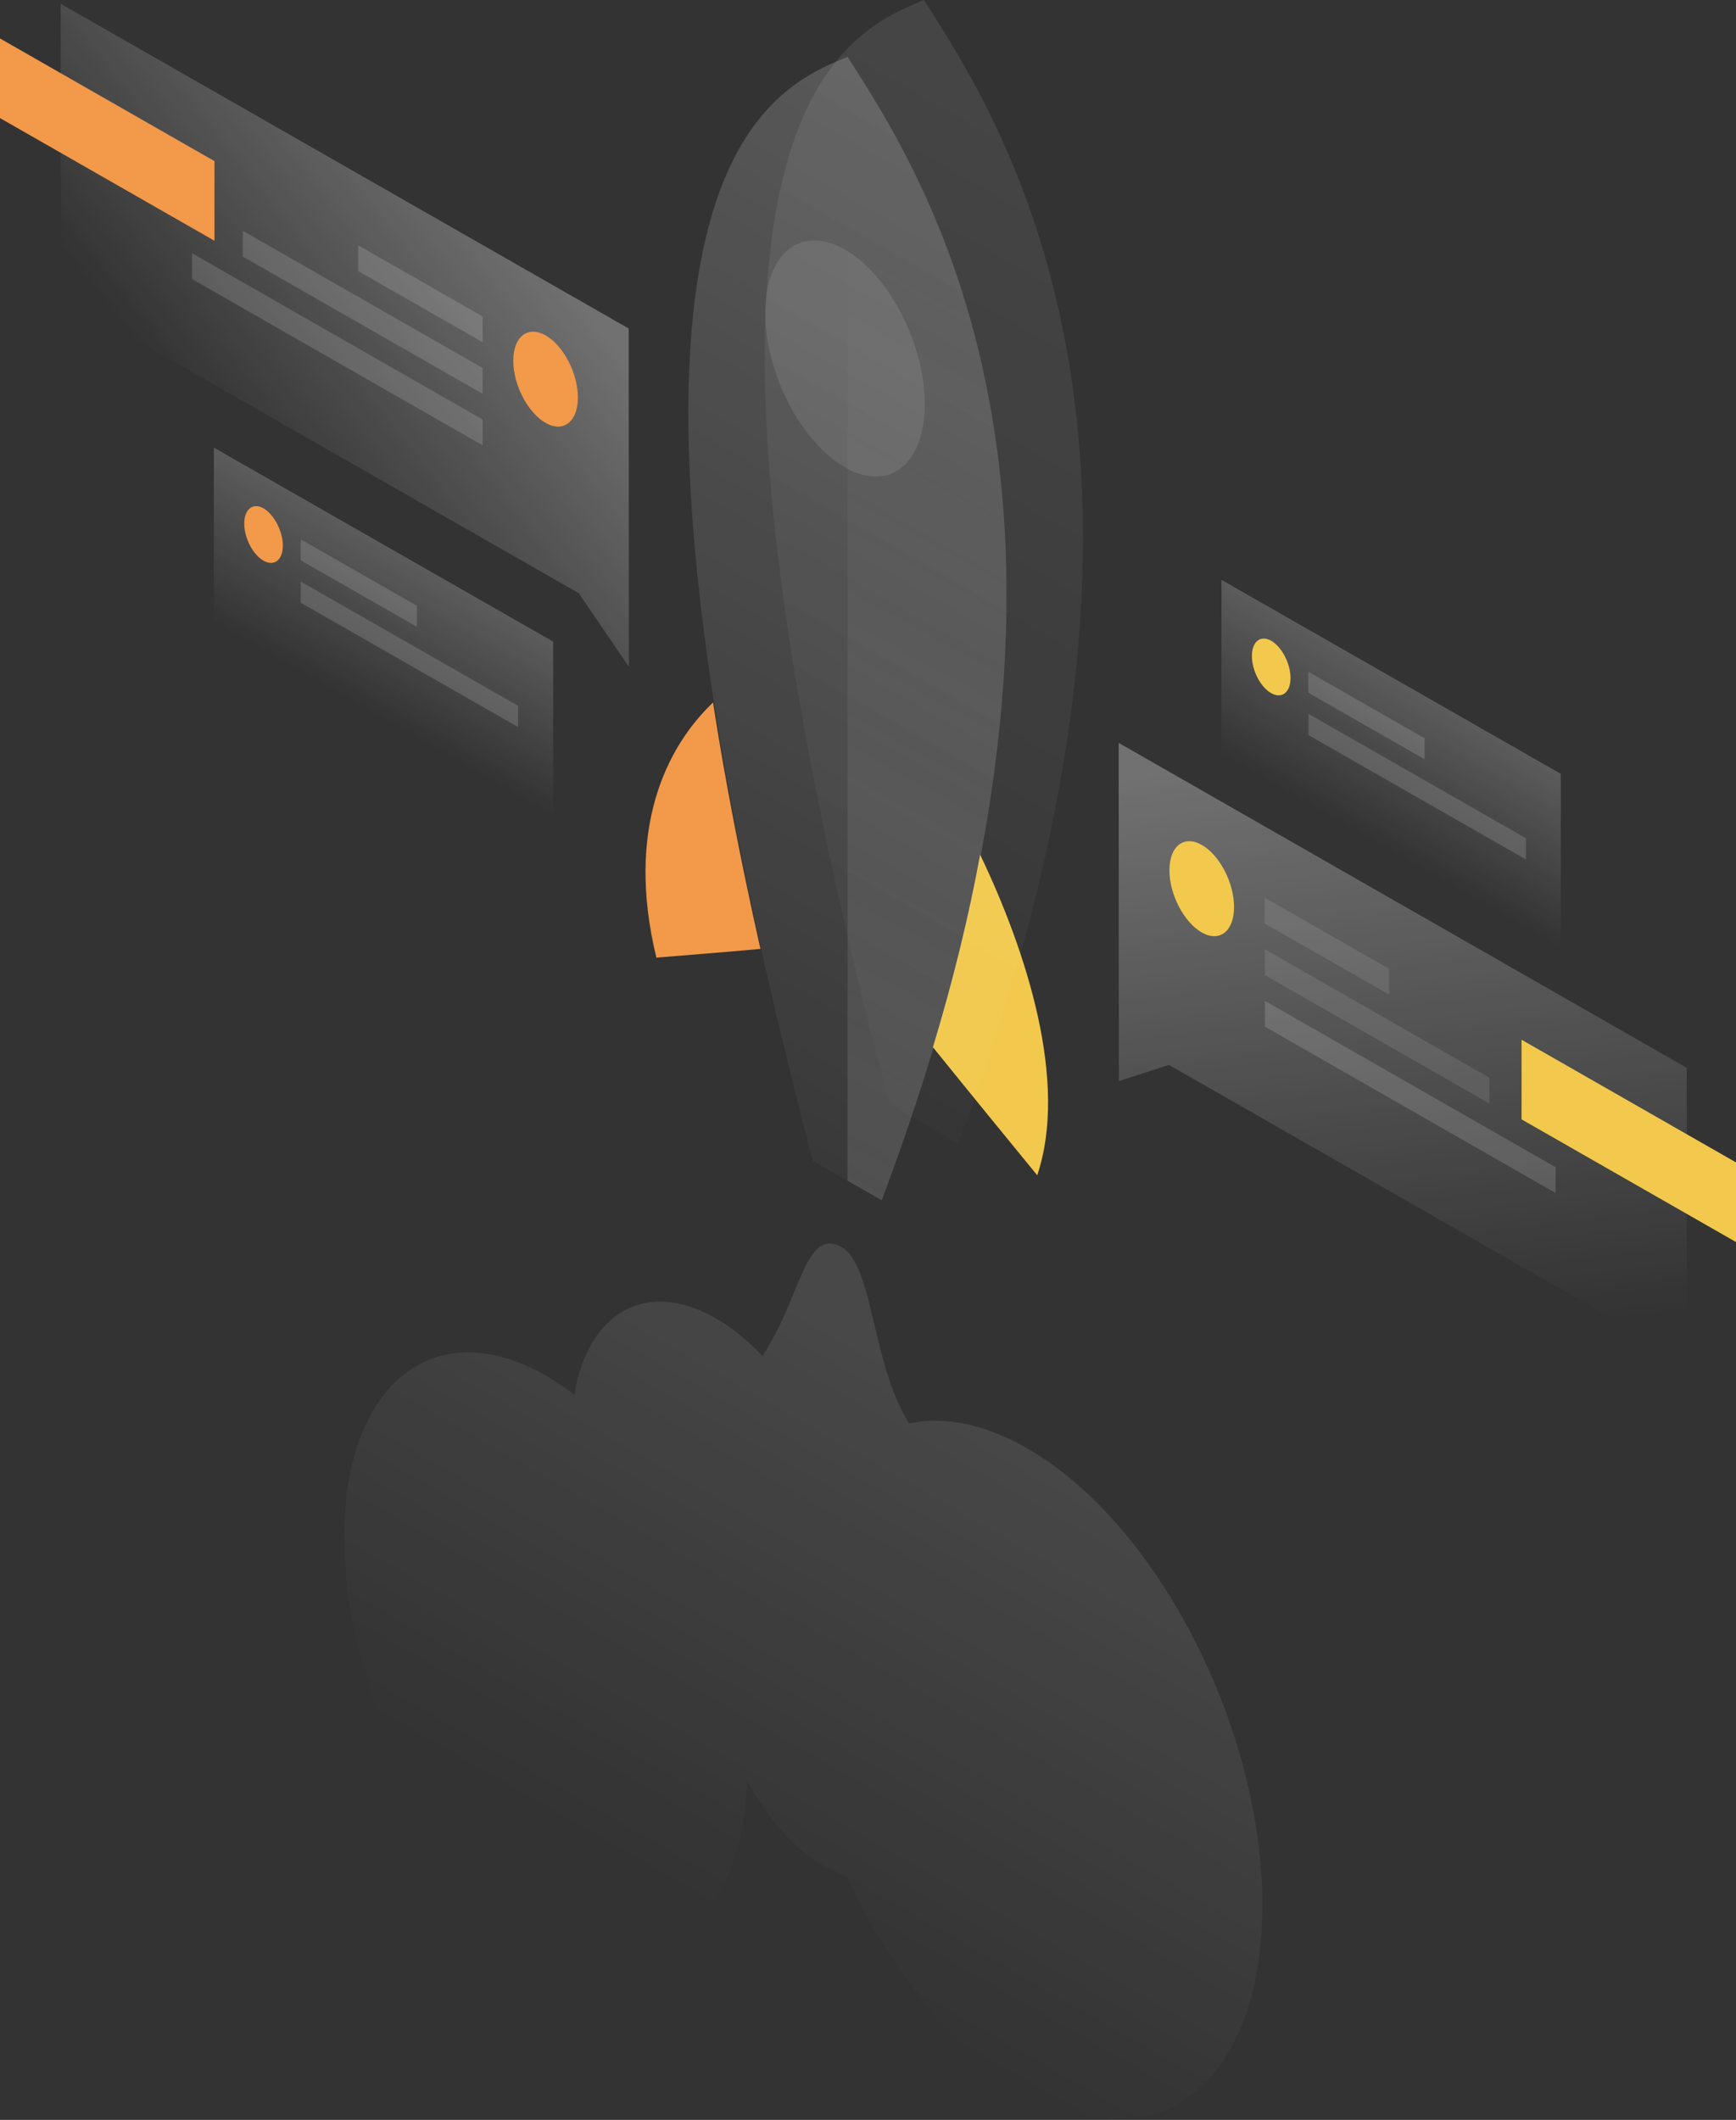 <svg width="104" height="127" viewBox="0 0 104 127" fill="none" xmlns="http://www.w3.org/2000/svg">
<rect x="0" y="0" width="104" height="127" fill="#333333" stroke="none"/>
<path d="M55.891 62.737C58.053 65.415 60.454 68.355 62.139 70.41C64.012 64.83 61.51 57.033 58.719 51.204C58.053 54.828 57.123 58.664 55.891 62.737Z" fill="#F2C94C"/>
<path d="M42.716 42.086C39.938 44.727 37.449 49.659 39.322 57.369C41.007 57.232 43.395 57.045 45.557 56.846C44.325 51.366 43.395 46.471 42.716 42.086Z" fill="#F2994A"/>
<path opacity="0.2" d="M48.7 69.55C33.162 10.438 45.947 5.418 50.774 3.4C55.602 10.948 68.374 30.578 52.823 71.904L48.7 69.55Z" fill="url(#paint0_linear_219_156)"/>
<path opacity="0.1" d="M53.276 66.15C37.738 7.05 50.51 2.018 55.35 0C60.177 7.548 72.95 27.177 57.399 68.504L53.276 66.15Z" fill="url(#paint1_linear_219_156)"/>
<path opacity="0.15" d="M52.823 71.904C68.374 30.578 55.602 10.948 50.774 3.4V70.734L52.823 71.904Z" fill="url(#paint2_linear_219_156)"/>
<path opacity="0.1" d="M55.401 24.213C55.401 27.813 53.264 29.507 50.623 28C47.984 26.492 45.847 22.345 45.847 18.745C45.847 15.146 47.984 13.452 50.623 14.959C53.264 16.466 55.401 20.614 55.401 24.213Z" fill="white"/>
<path opacity="0.1" d="M54.458 85.281C53.364 83.513 52.836 81.271 52.371 79.303C51.83 77.036 51.378 75.105 50.246 74.62C48.952 74.059 48.373 75.479 47.556 77.447C47.078 78.605 46.513 79.975 45.683 81.233C44.791 80.299 43.848 79.527 42.855 78.966C38.694 76.587 35.224 78.642 34.407 83.55C33.841 83.126 33.276 82.74 32.697 82.404C26.022 78.593 20.616 82.915 20.616 92.082C20.616 101.236 26.022 111.749 32.685 115.56C39.159 119.259 44.451 115.286 44.753 106.679C45.972 108.921 47.594 110.802 49.392 111.823C49.857 112.085 50.309 112.284 50.737 112.409C53.326 118.051 57.186 122.909 61.497 125.375C69.291 129.834 75.615 124.802 75.627 114.14C75.627 103.478 69.304 91.21 61.51 86.751C58.933 85.281 56.532 84.833 54.458 85.281Z" fill="url(#paint3_linear_219_156)"/>
<path opacity="0.3" d="M67.016 44.503L101.046 63.97L101.058 81.545L70.033 63.796L67.029 64.767L67.016 44.503Z" fill="url(#paint4_linear_219_156)"/>
<path d="M91.153 67.059V62.289L104 69.637V74.408L91.153 67.059Z" fill="#F2C94C"/>
<path opacity="0.1" d="M75.766 53.782L83.22 58.042V59.586L75.766 55.326V53.782Z" fill="white"/>
<path opacity="0.1" d="M75.778 56.871L89.229 64.568V66.113L75.778 58.415V56.871Z" fill="white"/>
<path opacity="0.15" d="M75.778 59.96L93.189 69.924V71.468L75.778 61.504V59.96Z" fill="white"/>
<path d="M73.93 54.342C73.93 55.787 73.063 56.472 71.994 55.862C70.926 55.252 70.058 53.583 70.058 52.138C70.058 50.693 70.926 50.008 71.994 50.618C73.075 51.229 73.93 52.898 73.93 54.342Z" fill="#F2C94C"/>
<path opacity="0.3" d="M37.663 19.679L3.633 0.224L3.646 17.799L34.671 35.535L37.675 39.944L37.663 19.679Z" fill="url(#paint5_linear_219_156)"/>
<path d="M0 7.075V2.304L12.848 9.653V14.423L0 7.075Z" fill="#F2994A"/>
<path opacity="0.15" d="M28.913 18.957L21.459 14.697V16.242L28.913 20.501V18.957Z" fill="white"/>
<path opacity="0.15" d="M28.913 22.046L14.545 13.825V15.37L28.913 23.59V22.046Z" fill="white"/>
<path opacity="0.15" d="M28.913 25.135L11.502 15.17V16.715L28.913 26.679V25.135Z" fill="white"/>
<path d="M30.749 21.61C30.749 23.055 31.616 24.724 32.685 25.334C33.753 25.944 34.621 25.259 34.621 23.814C34.621 22.37 33.753 20.701 32.685 20.09C31.616 19.492 30.749 20.165 30.749 21.61Z" fill="#F2994A"/>
<path opacity="0.2" d="M33.137 38.437L12.81 26.816V37.303L33.137 48.924V38.437Z" fill="url(#paint6_linear_219_156)"/>
<path opacity="0.15" d="M18.014 32.309L24.979 36.295V37.553L18.014 33.567V32.309Z" fill="white"/>
<path opacity="0.15" d="M18.014 34.837L31.038 42.286V43.556L18.014 36.108V34.837Z" fill="white"/>
<path d="M16.946 32.683C16.946 33.542 16.43 33.953 15.789 33.592C15.148 33.231 14.633 32.234 14.633 31.362C14.633 30.503 15.148 30.092 15.789 30.453C16.418 30.827 16.946 31.823 16.946 32.683Z" fill="#F2994A"/>
<path opacity="0.2" d="M93.503 46.359L73.176 34.738V45.225L93.503 56.858V46.359Z" fill="url(#paint7_linear_219_156)"/>
<path opacity="0.15" d="M78.38 40.243L85.345 44.229V45.487L78.38 41.501V40.243Z" fill="white"/>
<path opacity="0.15" d="M78.393 42.772L91.416 50.22V51.49L78.393 44.042V42.772Z" fill="white"/>
<path d="M77.312 40.617C77.312 41.476 76.796 41.887 76.155 41.526C75.514 41.165 74.999 40.168 74.999 39.296C74.999 38.437 75.514 38.026 76.155 38.387C76.796 38.761 77.312 39.757 77.312 40.617Z" fill="#F2C94C"/>
<defs>
<linearGradient id="paint0_linear_219_156" x1="68.888" y1="5.496" x2="30.351" y2="72.883" gradientUnits="userSpaceOnUse">
<stop stop-color="white"/>
<stop offset="1" stop-color="white" stop-opacity="0"/>
</linearGradient>
<linearGradient id="paint1_linear_219_156" x1="73.463" y1="2.097" x2="34.926" y2="69.484" gradientUnits="userSpaceOnUse">
<stop stop-color="white"/>
<stop offset="1" stop-color="white" stop-opacity="0"/>
</linearGradient>
<linearGradient id="paint2_linear_219_156" x1="61.601" y1="20.123" x2="31.86" y2="74.285" gradientUnits="userSpaceOnUse">
<stop stop-color="white" stop-opacity="0"/>
<stop offset="1" stop-color="white"/>
</linearGradient>
<linearGradient id="paint3_linear_219_156" x1="58.763" y1="85.184" x2="42.118" y2="114.29" gradientUnits="userSpaceOnUse">
<stop stop-color="white"/>
<stop offset="1" stop-color="white" stop-opacity="0"/>
</linearGradient>
<linearGradient id="paint4_linear_219_156" x1="81.638" y1="45.072" x2="85.958" y2="80.438" gradientUnits="userSpaceOnUse">
<stop stop-color="white"/>
<stop offset="1" stop-color="white" stop-opacity="0"/>
</linearGradient>
<linearGradient id="paint5_linear_219_156" x1="30.241" y1="12.642" x2="12.793" y2="26.43" gradientUnits="userSpaceOnUse">
<stop stop-color="white"/>
<stop offset="1" stop-color="white" stop-opacity="0"/>
</linearGradient>
<linearGradient id="paint6_linear_219_156" x1="25.264" y1="33.931" x2="20.743" y2="41.837" gradientUnits="userSpaceOnUse">
<stop stop-color="white"/>
<stop offset="1" stop-color="white" stop-opacity="0"/>
</linearGradient>
<linearGradient id="paint7_linear_219_156" x1="85.638" y1="41.863" x2="81.117" y2="49.768" gradientUnits="userSpaceOnUse">
<stop stop-color="white"/>
<stop offset="1" stop-color="white" stop-opacity="0"/>
</linearGradient>
</defs>
</svg>
